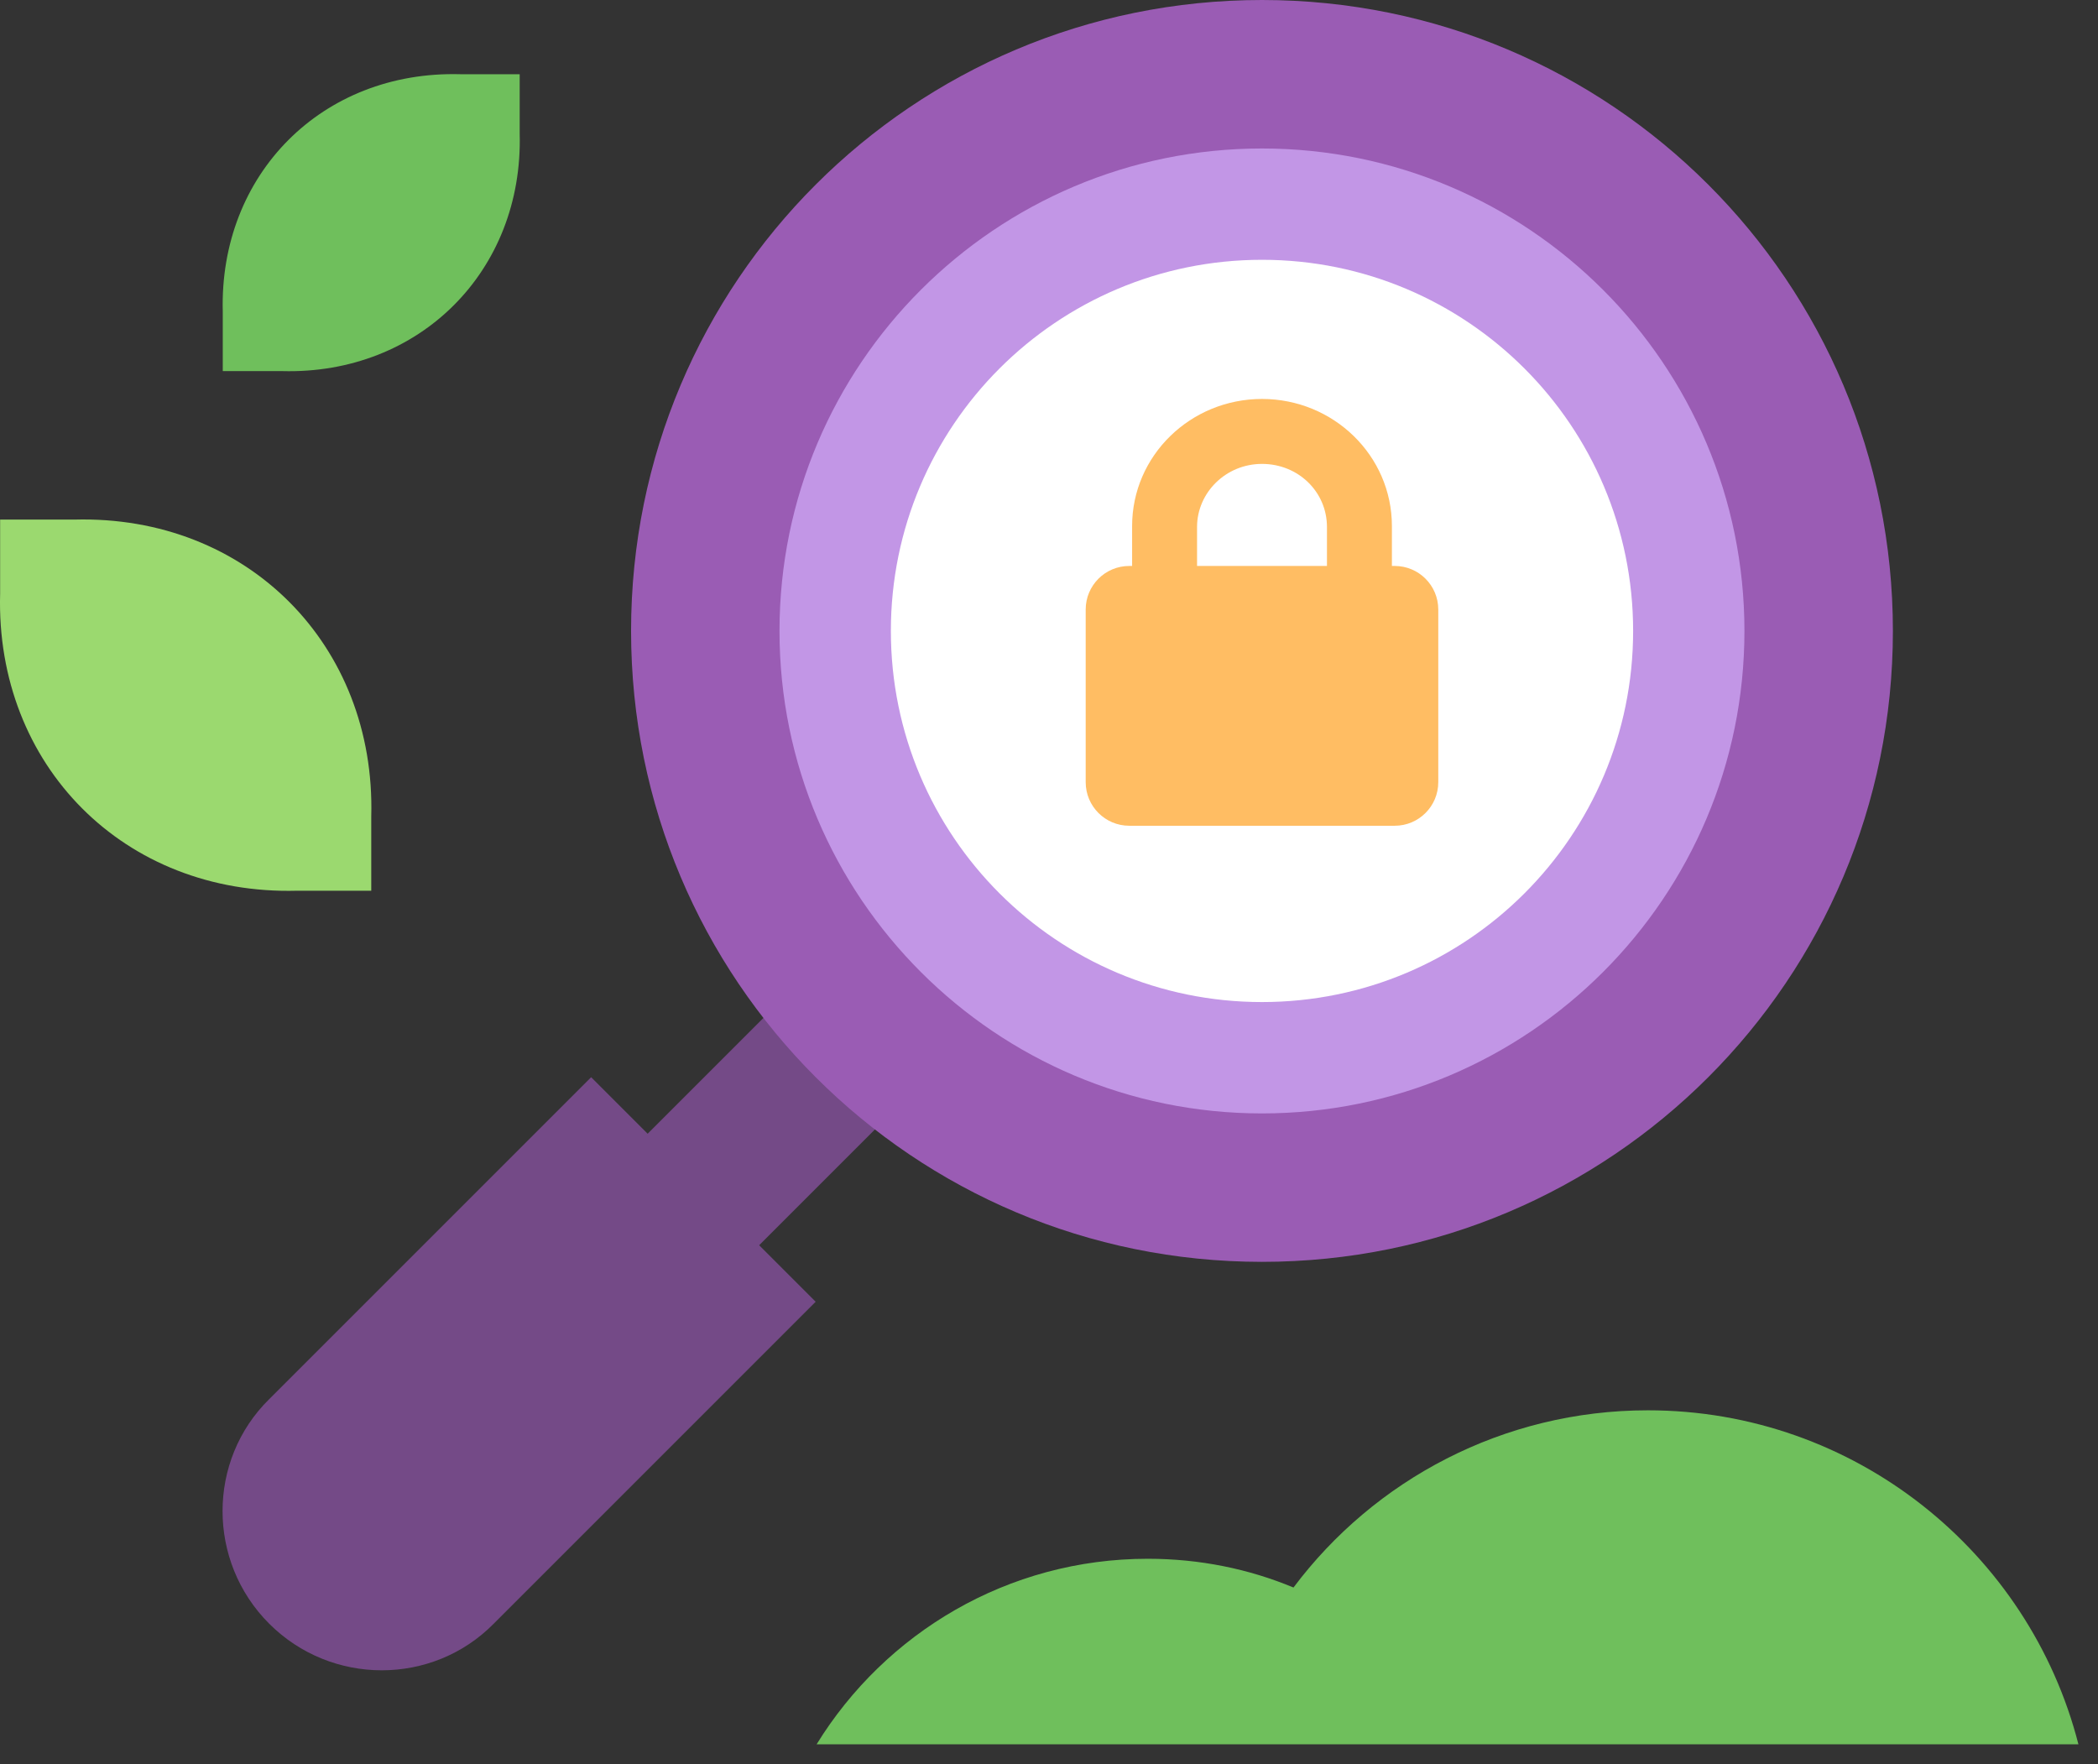 <svg width="88" height="74" viewBox="0 0 88 74" fill="none" xmlns="http://www.w3.org/2000/svg">
<rect x="0" y="0" width="88" height="74" fill="#333333" stroke="none"/>
<rect width="19.809" height="6.616" transform="matrix(0.707 -0.707 0.707 0.707 21.773 52.945)" fill="#744A87"/>
<path d="M52.933 0C67.566 0 79.397 11.831 79.397 26.464C79.397 41.097 67.566 52.928 52.933 52.928C38.3 52.928 26.47 41.097 26.47 26.464C26.47 11.831 38.3 0 52.933 0Z" fill="#9A5CB4"/>
<path d="M52.933 46.702C41.764 46.702 32.696 37.634 32.696 26.465C32.696 15.295 41.764 6.228 52.933 6.228C64.102 6.228 73.17 15.295 73.17 26.465C73.17 37.634 64.102 46.702 52.933 46.702Z" fill="#C296E6"/>
<path d="M87.179 73.165C85.117 65.109 77.8 59.155 69.121 59.155C63.05 59.155 57.641 62.074 54.255 66.588C52.387 65.81 50.324 65.382 48.145 65.382C42.269 65.382 37.131 68.495 34.252 73.165H87.179Z" fill="#6FBF5C"/>
<path d="M11.291 68.105C13.898 70.712 18.14 70.712 20.709 68.105L34.213 54.601L24.795 45.183L11.291 58.687C8.683 61.255 8.683 65.498 11.291 68.105Z" fill="#744A87"/>
<path d="M15.572 37.361V34.247C15.767 27.047 10.357 21.599 3.118 21.794H0.005V24.907C-0.19 32.107 5.22 37.555 12.459 37.361H15.572Z" fill="#9BD96F"/>
<path d="M21.798 3.113V5.604C21.954 11.363 17.595 15.722 11.835 15.566H9.344V13.076C9.189 7.316 13.509 2.957 19.307 3.113H21.798Z" fill="#6FBF5C"/>
<path d="M52.934 42.031C44.333 42.031 37.367 35.065 37.367 26.464C37.367 17.863 44.333 10.897 52.934 10.897C61.534 10.897 68.501 17.863 68.501 26.464C68.501 35.065 61.534 42.031 52.934 42.031Z" fill="#FFFFFF"/>
<path d="M58.499 34.636H47.368C46.357 34.636 45.539 33.818 45.539 32.807V25.568C45.539 24.556 46.357 23.739 47.368 23.739H58.499C59.511 23.739 60.328 24.556 60.328 25.568V32.807C60.328 33.818 59.511 34.636 58.499 34.636Z" fill="#FFBD63"/>
<path fill-rule="evenodd" clip-rule="evenodd" d="M47.486 22.066C47.486 19.108 49.938 16.734 52.935 16.734C55.931 16.734 58.383 19.108 58.383 22.066V29.188H47.486V22.066ZM50.21 22.105V26.463H55.659V22.105C55.659 20.626 54.452 19.458 52.934 19.458C51.417 19.458 50.21 20.665 50.21 22.105Z" fill="#FFBD63"/>
</svg>
